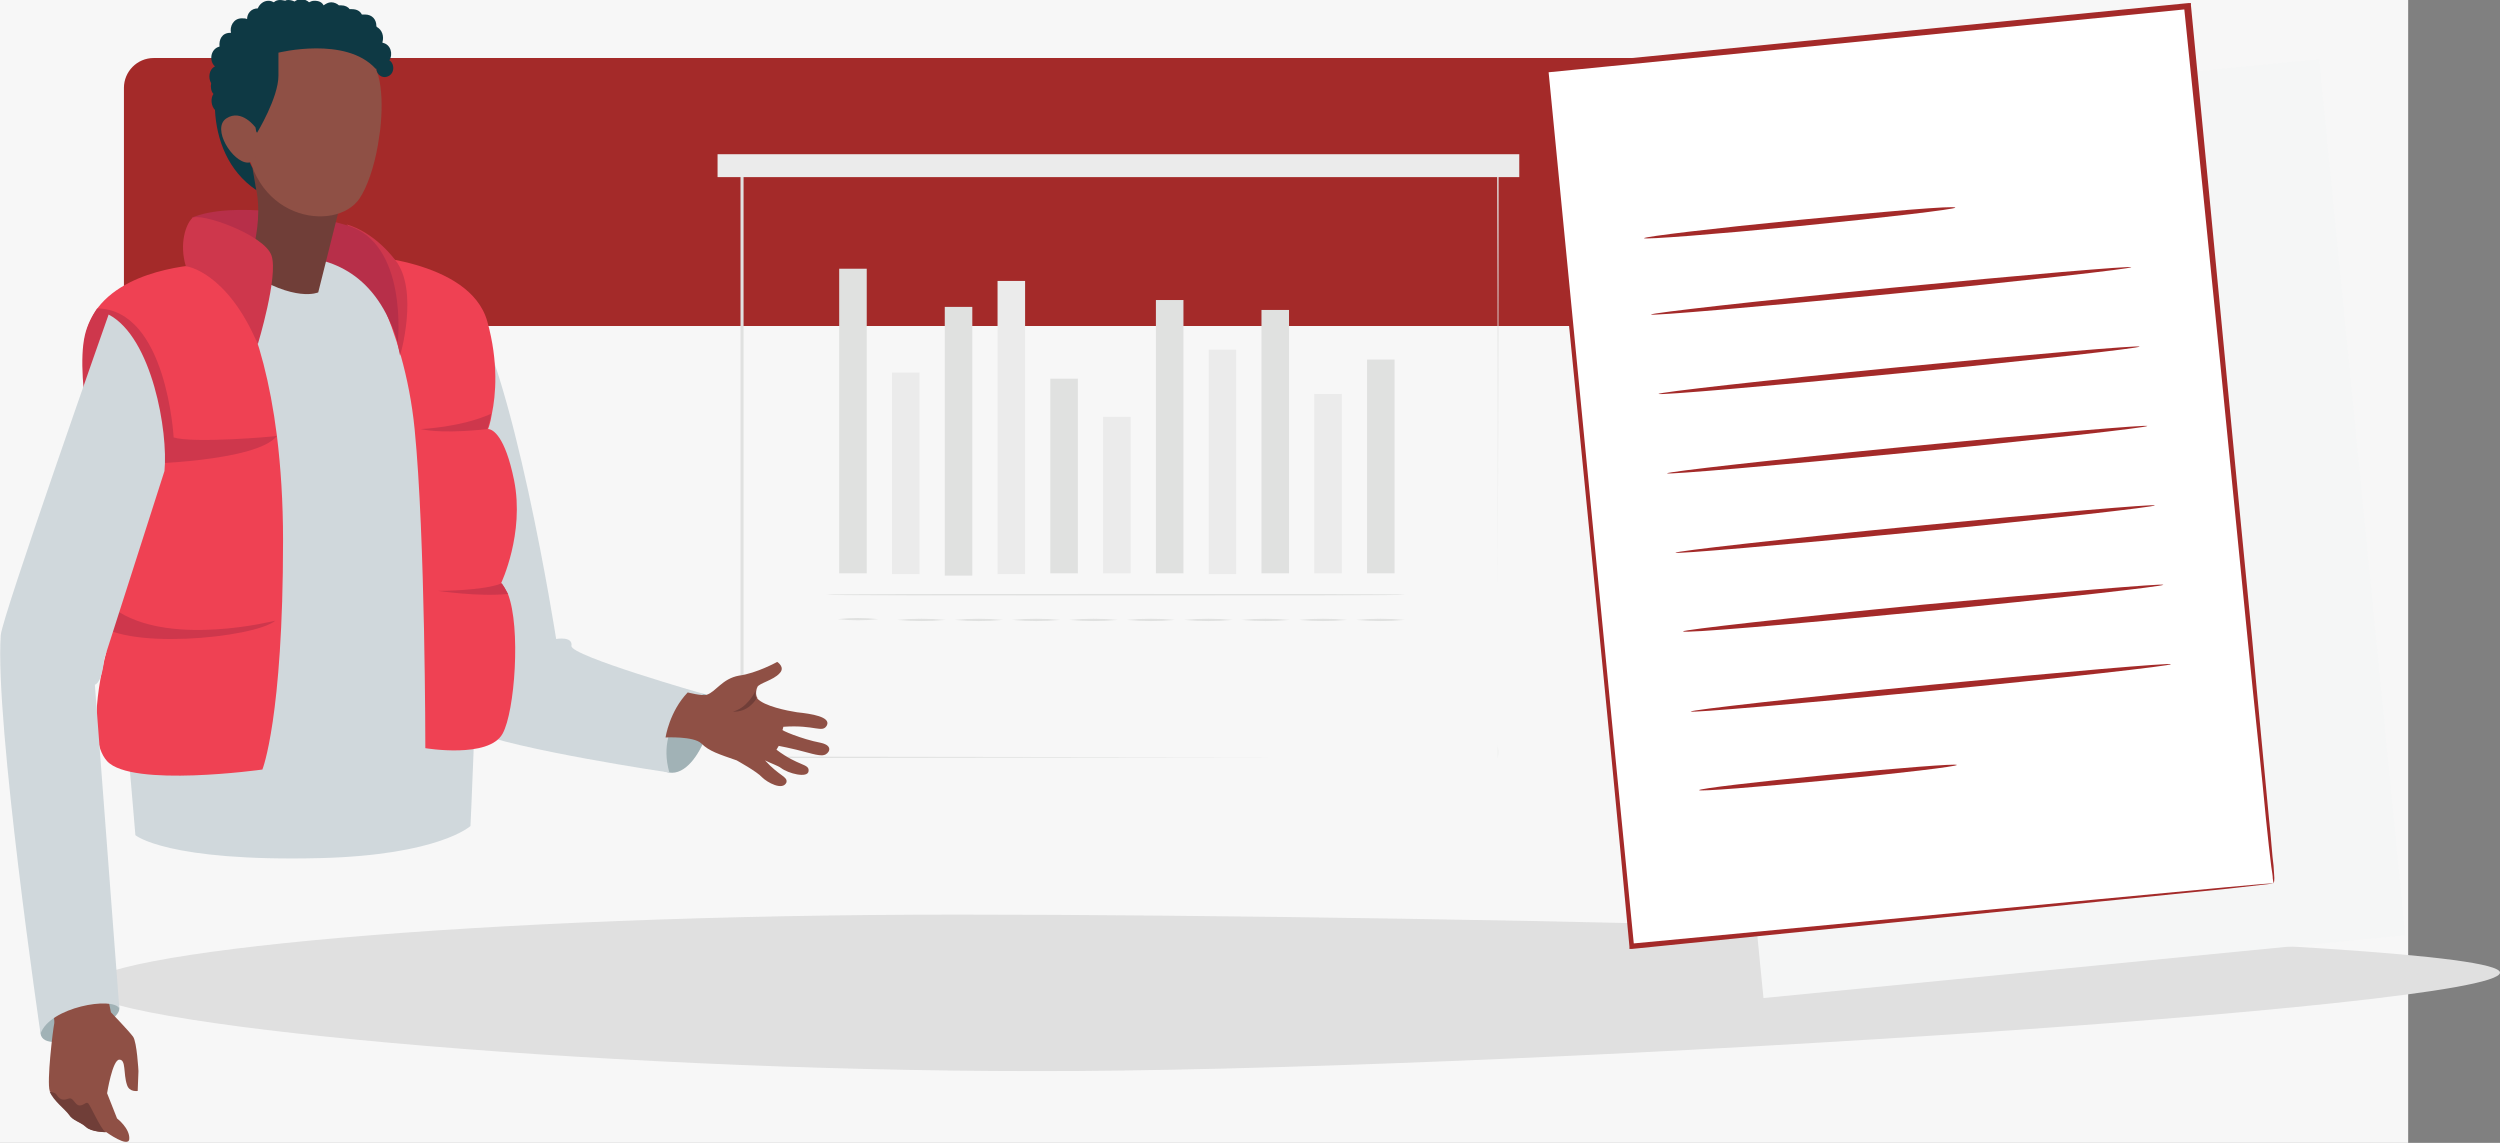 <svg width="245" height="112" viewBox="0 0 245 112" fill="none" xmlns="http://www.w3.org/2000/svg">
<rect x="0" y="0" width="245" height="112" fill="#808080" stroke="none"/>
<g clip-path="url(#clip0)">
<rect width="236" height="112" fill="#F7F7F7"/>
<path d="M244.999 95.316C244.999 98.832 144.615 105.042 101.508 104.967C57.501 104.967 8.246 100.329 8.246 96.812C8.246 93.296 46.705 89.63 93.936 89.63C141.167 89.63 244.999 91.874 244.999 95.316Z" fill="#E0E0E0"/>
<path d="M164.407 83.046H15.518C13.644 83.046 12.145 81.55 12.145 79.679V9.202C12.145 7.332 13.644 5.836 15.518 5.836H164.407C166.282 5.836 167.781 7.332 167.781 9.202V79.679C167.781 81.55 166.282 83.046 164.407 83.046Z" fill="#F7F7F7"/>
<path d="M164.857 31.947H15.068C13.494 31.947 12.145 30.675 12.145 29.029V8.604C12.145 7.033 13.419 5.686 15.068 5.686H164.857C166.432 5.686 167.781 6.958 167.781 8.604V29.029C167.781 30.675 166.432 31.947 164.857 31.947Z" fill="#A42A29"/>
<path d="M146.79 74.293C146.79 74.293 146.79 73.918 146.79 73.245C146.79 72.572 146.79 71.45 146.79 70.103C146.79 67.335 146.79 63.295 146.79 58.207C146.79 47.957 146.79 33.218 146.715 15.487L146.79 15.562H72.72L72.87 15.412C72.87 36.66 72.87 56.711 72.87 74.218L72.72 74.143L126.248 74.218H141.392H145.441H146.49H145.441H141.467H126.323L72.72 74.293H72.57V74.143C72.57 56.636 72.57 36.51 72.57 15.337V15.188H72.72H146.79H146.865V15.263C146.865 32.994 146.79 47.733 146.79 57.983C146.79 63.145 146.79 67.11 146.79 69.879C146.79 71.225 146.79 72.273 146.79 73.021C146.865 73.844 146.79 74.293 146.79 74.293Z" fill="#E0E1E0"/>
<path d="M84.94 26.335H82.241V56.187H84.94V26.335Z" fill="#E0E1E0"/>
<path d="M90.113 36.51H87.414V56.262H90.113V36.51Z" fill="#EBEBEB"/>
<path d="M95.286 30.076H92.587V56.411H95.286V30.076Z" fill="#E0E1E0"/>
<path d="M100.459 27.532H97.76V56.262H100.459V27.532Z" fill="#EBEBEB"/>
<path d="M105.631 37.109H102.933V56.187H105.631V37.109Z" fill="#E0E1E0"/>
<path d="M110.804 40.85H108.105V56.187H110.804V40.85Z" fill="#EBEBEB"/>
<path d="M115.978 29.403H113.279V56.187H115.978V29.403Z" fill="#E0E1E0"/>
<path d="M121.15 34.266H118.451V56.262H121.15V34.266Z" fill="#EBEBEB"/>
<path d="M126.324 30.375H123.625V56.187H126.324V30.375Z" fill="#E0E1E0"/>
<path d="M131.497 38.605H128.798V56.187H131.497V38.605Z" fill="#EBEBEB"/>
<path d="M136.669 35.239H133.97V56.187H136.669V35.239Z" fill="#E0E1E0"/>
<path d="M137.719 58.282C137.719 58.357 124.974 58.357 109.305 58.357C93.637 58.357 80.967 58.357 80.967 58.282C80.967 58.207 93.637 58.207 109.38 58.207C125.124 58.207 137.719 58.207 137.719 58.282Z" fill="#E0E1E0"/>
<path d="M86.065 60.676C84.716 60.826 83.441 60.826 82.092 60.676C83.441 60.526 84.716 60.526 86.065 60.676Z" fill="#E0E1E0"/>
<path d="M92.662 60.751C91.088 60.9 89.514 60.9 87.939 60.751C89.514 60.601 91.088 60.601 92.662 60.751Z" fill="#E0E1E0"/>
<path d="M98.285 60.751C96.71 60.9 95.136 60.9 93.561 60.751C95.136 60.601 96.71 60.601 98.285 60.751Z" fill="#E0E1E0"/>
<path d="M103.908 60.751C102.333 60.9 100.759 60.9 99.185 60.751C100.759 60.601 102.333 60.601 103.908 60.751Z" fill="#E0E1E0"/>
<path d="M109.531 60.751C107.956 60.9 106.382 60.9 104.808 60.751C106.382 60.601 107.956 60.601 109.531 60.751Z" fill="#E0E1E0"/>
<path d="M115.153 60.751C113.578 60.9 112.004 60.9 110.43 60.751C112.004 60.601 113.578 60.601 115.153 60.751Z" fill="#E0E1E0"/>
<path d="M120.776 60.751C119.201 60.9 117.627 60.9 116.053 60.751C117.627 60.601 119.201 60.601 120.776 60.751Z" fill="#E0E1E0"/>
<path d="M126.399 60.751C124.824 60.9 123.25 60.9 121.676 60.751C123.25 60.601 124.824 60.601 126.399 60.751Z" fill="#E0E1E0"/>
<path d="M132.021 60.751C130.447 60.9 128.872 60.9 127.298 60.751C128.872 60.601 130.447 60.601 132.021 60.751Z" fill="#E0E1E0"/>
<path d="M137.644 60.751C136.07 60.9 134.495 60.9 132.921 60.751C134.495 60.601 136.07 60.601 137.644 60.751Z" fill="#E0E1E0"/>
<path d="M148.889 15.113H70.321V17.357H148.889V15.113Z" fill="#EBEBEB"/>
<path d="M68.972 68.008C70.996 68.233 68.672 76.163 65.598 75.714C62.525 75.265 64.024 69.28 64.024 69.28C64.024 69.28 66.873 67.709 68.972 68.008Z" fill="#A1B2B6"/>
<path d="M45.507 29.178C50.23 35.239 54.503 62.621 54.503 62.621C54.503 62.621 56.152 62.322 56.002 63.295C55.852 64.267 68.972 68.008 68.972 68.008C68.972 68.008 64.099 70.402 65.598 75.714C65.598 75.714 50.455 73.47 46.106 71.599C41.758 69.729 40.559 40.775 40.559 40.775L45.507 29.178Z" fill="#D0D8DC"/>
<path d="M13.269 81.849C13.269 81.849 16.343 84.468 31.411 84.094C43.032 83.794 46.105 80.951 46.105 80.951C46.105 80.951 48.429 33.069 45.431 29.253C43.257 26.485 38.983 25.288 33.361 24.989C31.262 24.914 28.937 24.914 26.538 25.063C24.739 25.138 23.015 25.438 21.441 25.886C15.218 27.682 10.87 31.797 10.27 35.014C9.52 38.979 13.269 81.849 13.269 81.849Z" fill="#D0D8DC"/>
<path d="M49.779 58.207C51.054 61.499 50.454 69.729 49.255 71.898C47.905 74.367 41.683 73.32 41.683 73.32C41.683 73.32 41.683 52.596 40.633 42.047C39.584 31.498 34.935 24.989 34.935 24.989C34.935 24.989 46.031 25.363 47.755 31.498C48.88 35.538 48.58 38.755 48.205 40.55C48.055 41.523 47.83 42.047 47.83 42.047H47.905C48.28 42.122 49.48 42.645 50.379 47.059C51.429 52.297 49.105 57.16 49.105 57.16C49.33 57.384 49.555 57.758 49.779 58.207Z" fill="#EF4153"/>
<path d="M39.209 34.864C39.209 34.864 41.083 28.505 38.759 25.512C36.435 22.52 33.961 21.996 33.961 21.996C33.961 21.996 37.035 24.914 37.484 26.784C37.934 28.729 39.209 34.864 39.209 34.864Z" fill="#CE374C"/>
<path d="M33.961 22.071C30.738 21.098 22.791 19.677 18.817 21.323C18.817 21.323 18.517 24.764 19.942 25.886C21.366 27.083 34.861 20.051 38.984 33.593C38.984 33.593 40.034 23.791 33.961 22.071Z" fill="#B72F49"/>
<path d="M27.739 52.97C27.739 70.402 25.714 75.415 25.714 75.415C25.714 75.415 12.895 77.21 10.496 74.592C8.172 72.048 10.421 63.893 10.421 63.893C10.421 63.893 9.896 62.621 9.371 60.751C9.146 59.928 8.921 59.03 8.696 58.057C8.471 57.085 8.322 56.038 8.172 54.915C7.872 52.147 8.471 49.977 9.071 48.706C9.446 47.808 9.896 47.359 9.896 47.359C9.896 47.359 7.347 37.259 8.396 32.77C8.621 31.797 9.071 30.899 9.596 30.151C12.82 25.961 20.392 25.887 20.392 25.887C22.566 26.485 25.789 32.021 27.139 42.72C27.514 45.788 27.739 49.154 27.739 52.97Z" fill="#EF4153"/>
<path d="M33.136 20.874L31.187 28.654C31.187 28.654 28.938 29.702 24.14 26.56C24.14 26.56 26.614 20.649 24.365 16.459C24.365 16.459 24.964 16.459 25.789 16.609C25.864 16.609 26.764 21.173 33.136 20.874Z" fill="#703E38"/>
<path d="M24.064 12.42C24.064 21.622 32.911 22.894 35.235 19.452C35.985 18.33 36.659 16.385 37.034 14.215C37.109 13.691 37.184 13.243 37.259 12.719C37.634 9.352 37.334 5.911 35.385 5.013C28.713 1.87 24.064 3.217 24.064 12.42Z" fill="#8F5045"/>
<path d="M38.159 5.91C38.534 5.312 38.309 4.339 37.484 4.19C37.484 4.19 37.484 4.19 37.484 4.115C37.634 3.591 37.484 2.918 36.884 2.619C36.884 2.619 36.884 2.619 36.959 2.619C36.959 2.619 36.884 2.619 36.884 2.544C36.884 1.945 36.509 1.421 35.76 1.421C35.685 1.421 35.61 1.421 35.46 1.421C35.31 1.122 35.01 0.898 34.485 0.898C34.41 0.898 34.335 0.898 34.26 0.898C34.11 0.673 33.81 0.524 33.436 0.524C33.361 0.524 33.286 0.524 33.211 0.524C33.061 0.374 32.761 0.224 32.461 0.224C32.161 0.224 31.936 0.374 31.711 0.524C31.561 0.224 31.262 0.075 30.812 0.075C30.587 0.075 30.437 0.15 30.287 0.224C30.137 0.075 29.837 -0.075 29.537 -0.075C29.237 -0.075 29.087 -1.28001e-05 28.863 0.15C28.713 0.075 28.488 -1.28075e-05 28.263 -1.28075e-05C28.188 -1.28075e-05 28.038 -1.28075e-05 27.963 0.075C27.888 0.075 27.663 -1.28075e-05 27.438 -1.28075e-05C27.213 -1.28075e-05 26.988 0.075 26.838 0.224C26.688 0.15 26.538 0.075 26.314 0.075C25.789 0.075 25.414 0.449 25.264 0.823C24.589 0.823 24.214 1.347 24.214 1.87C24.064 1.796 23.915 1.796 23.69 1.796C22.865 1.796 22.49 2.619 22.64 3.217C22.64 3.217 22.64 3.217 22.565 3.217C21.74 3.217 21.441 3.89 21.515 4.564C20.616 4.788 20.466 5.985 21.066 6.509C20.466 6.808 20.391 7.631 20.691 8.155C20.616 8.529 20.691 8.978 20.916 9.202C20.616 9.651 20.691 10.399 21.066 10.774C21.216 13.691 22.34 16.759 25.114 18.629L24.739 16.46C24.739 16.46 23.69 14.589 24.064 13.242C24.439 11.896 25.189 13.018 25.189 13.018C25.189 13.018 27.288 9.576 27.288 7.407C27.288 5.162 27.288 5.162 27.288 5.162C27.288 5.162 33.886 3.516 36.809 6.733C36.809 6.733 36.809 6.733 36.884 6.733C36.884 7.108 37.184 7.556 37.709 7.556C38.684 7.482 38.758 6.285 38.159 5.91Z" fill="#0E3944"/>
<path d="M25.04 12.494C25.04 12.494 23.69 10.624 22.191 11.597C20.691 12.569 22.79 15.936 24.29 15.936C25.789 15.936 25.04 12.494 25.04 12.494Z" fill="#8F5045"/>
<path d="M25.264 33.742C25.264 33.742 27.288 27.083 26.613 25.063C25.939 22.968 19.416 20.724 18.817 21.397C18.217 21.996 17.542 23.866 18.217 26.111C18.217 26.036 22.265 26.634 25.264 33.742Z" fill="#CE374C"/>
<path d="M27.138 42.72C25.189 45.264 13.719 45.488 13.719 45.488C13.719 45.488 6.222 56.636 11.694 60.003C17.092 63.295 26.613 60.901 26.988 60.826C24.889 62.547 11.694 63.818 9.295 60.826C9.221 60.676 9.071 60.526 9.071 60.377C8.846 59.778 8.696 58.955 8.621 58.132C8.321 55.215 8.696 51.174 8.996 48.78C9.37 47.883 9.82 47.434 9.82 47.434C9.82 47.434 7.271 37.333 8.321 32.844C8.546 31.872 8.996 30.974 9.52 30.226C16.343 30.301 17.017 42.87 17.017 42.87C18.966 43.468 26.838 42.795 27.138 42.72Z" fill="#CE374C"/>
<path d="M11.695 98.832C11.77 100.403 4.348 103.62 3.973 101.301C3.673 98.982 11.395 94.792 11.695 98.832Z" fill="#A1B2B6"/>
<path d="M5.322 100.254C5.172 101.002 4.573 106.015 4.873 106.912C4.873 106.912 4.873 106.987 4.948 106.987C5.322 107.885 6.447 108.708 6.822 109.232C7.197 109.83 7.871 109.905 8.471 110.429C8.996 110.953 10.42 110.952 10.42 110.952C10.42 110.952 12.594 112.524 12.669 111.626C12.744 110.578 11.47 109.606 11.47 109.606L10.495 107.137C10.495 107.137 11.02 103.845 11.695 103.845C12.37 103.845 12.07 105.192 12.444 106.314C12.669 107.062 13.494 106.912 13.494 106.912L13.569 104.967C13.569 104.967 13.419 102.124 13.044 101.6C12.669 101.077 10.87 99.206 10.87 99.206L10.045 95.166L4.573 95.54C4.348 95.54 5.397 99.506 5.322 100.254Z" fill="#8F5045"/>
<path d="M4.872 106.987C5.247 107.885 6.371 108.708 6.746 109.232C7.121 109.83 7.796 109.905 8.396 110.429C8.92 110.953 10.345 110.953 10.345 110.953C9.82 110.578 8.845 108.259 8.621 108.11C8.396 107.96 8.246 108.334 7.796 108.334C7.346 108.334 7.196 107.511 6.746 107.661C6.296 107.81 5.922 107.885 5.547 107.287C5.397 107.062 5.172 107.062 4.872 106.987Z" fill="#703E38"/>
<path d="M10.645 30.824C14.918 33.069 16.493 42.346 16.118 46.162L10.195 64.641C10.195 64.641 10.046 66.811 9.296 67.11L11.695 98.832C11.095 97.635 4.873 98.683 3.973 101.301C3.973 101.301 -0.525 70.701 0.075 62.247C0.15 60.601 10.645 30.824 10.645 30.824Z" fill="#D0D8DC"/>
<path d="M41.232 42.047C41.232 42.047 45.131 41.897 48.13 40.55C47.98 41.523 47.755 42.047 47.755 42.047C47.755 42.047 43.556 42.571 41.232 42.047Z" fill="#CE374C"/>
<path d="M49.779 58.207C46.93 58.506 42.957 57.908 42.957 57.908C42.957 57.908 47.38 57.908 49.179 57.16C49.329 57.384 49.554 57.758 49.779 58.207Z" fill="#CE374C"/>
<path d="M74.669 76.163C74.219 75.639 72.195 74.517 72.195 74.517C70.471 73.918 69.496 73.619 68.746 72.871C67.996 72.123 65.223 72.272 65.223 72.272C65.223 72.272 65.597 69.729 67.397 67.858C67.397 67.858 68.821 68.233 69.271 68.083C70.171 67.784 70.77 66.512 72.42 66.212C74.144 65.988 76.168 64.866 76.168 64.866C76.168 64.866 76.993 65.389 76.393 65.988C75.793 66.661 74.369 66.961 74.219 67.335C74.219 67.409 74.144 67.484 74.144 67.559C74.069 67.858 74.069 68.158 74.219 68.382C74.219 68.382 74.219 68.382 74.219 68.457C74.894 69.205 77.143 69.654 78.117 69.804C79.542 69.953 81.416 70.252 81.041 71.076C80.591 71.898 79.917 71.001 76.768 71.225L76.693 71.524C76.468 71.524 78.492 72.422 80.441 72.796C81.791 73.096 81.191 73.918 80.741 73.993C80.291 74.143 79.017 73.694 78.042 73.47C77.368 73.32 76.768 73.17 76.318 73.096L76.093 73.47C78.267 75.116 79.317 74.816 79.242 75.564C79.167 76.313 77.218 75.789 76.543 75.265C76.243 75.041 75.568 74.816 74.969 74.517C76.393 76.088 77.218 76.088 77.068 76.687C76.693 77.51 75.194 76.687 74.669 76.163Z" fill="#8F5045"/>
<path d="M71.82 69.729C73.17 69.43 73.994 67.858 74.069 67.634C73.994 67.933 73.994 68.232 74.144 68.457C73.17 69.953 71.82 69.729 71.82 69.729Z" fill="#703E38"/>
<path d="M227.277 5.802L164.381 11.959L172.82 97.808L235.716 91.651L227.277 5.802Z" fill="#F5F6F6"/>
<path d="M214.458 0.64L151.562 6.798L160.002 92.647L222.897 86.489L214.458 0.64Z" fill="white"/>
<path d="M222.809 86.562L222.734 86.114C222.734 85.814 222.659 85.44 222.584 84.916C222.434 83.794 222.284 82.298 222.059 80.203C221.684 76.088 221.01 70.103 220.26 62.546C218.761 47.434 216.661 26.036 214.037 0.673L214.337 0.898L151.513 7.107L151.738 6.808C154.887 38.904 157.735 68.606 160.134 92.697L159.91 92.473L205.566 88.133L218.311 86.936L221.684 86.637L222.809 86.562C222.809 86.562 222.509 86.637 221.684 86.712L218.386 87.086L205.716 88.358L159.91 92.997H159.685V92.772C157.436 68.606 154.437 38.904 151.288 6.808V6.509H151.588L214.487 0.299H214.712V0.524C217.186 25.961 219.21 47.434 220.71 62.621C221.384 70.178 221.984 76.088 222.359 80.203C222.584 82.223 222.659 83.794 222.809 84.842L222.884 86.039C222.884 86.263 222.884 86.413 222.809 86.562Z" fill="#A42A29"/>
<path d="M191.622 20.35C191.622 20.5 184.8 21.323 176.403 22.146C168.007 22.969 161.109 23.492 161.109 23.343C161.109 23.193 167.932 22.37 176.328 21.547C184.725 20.724 191.622 20.126 191.622 20.35Z" fill="#A42A29"/>
<path d="M208.865 26.186C208.865 26.335 198.369 27.532 185.325 28.804C172.28 30.076 161.784 30.974 161.784 30.824C161.784 30.675 172.28 29.478 185.325 28.206C198.369 26.934 208.94 26.036 208.865 26.186Z" fill="#A42A29"/>
<path d="M209.689 33.967C209.689 34.116 199.194 35.313 186.149 36.585C173.104 37.857 162.609 38.755 162.534 38.605C162.459 38.456 173.029 37.258 186.074 35.986C199.119 34.715 209.689 33.817 209.689 33.967Z" fill="#A42A29"/>
<path d="M210.439 41.748C210.439 41.897 199.943 43.094 186.899 44.366C173.854 45.638 163.358 46.536 163.358 46.386C163.358 46.236 173.854 45.039 186.899 43.767C199.943 42.496 210.514 41.598 210.439 41.748Z" fill="#A42A29"/>
<path d="M211.188 49.528C211.188 49.678 200.693 50.875 187.648 52.147C174.603 53.419 164.183 54.316 164.183 54.167C164.183 54.017 174.678 52.82 187.723 51.548C200.693 50.276 211.188 49.379 211.188 49.528Z" fill="#A42A29"/>
<path d="M212.013 57.309C212.013 57.459 201.518 58.656 188.473 59.928C175.428 61.2 164.933 62.097 164.933 61.873C164.933 61.723 175.428 60.526 188.473 59.254C201.443 58.057 212.013 57.16 212.013 57.309Z" fill="#A42A29"/>
<path d="M212.763 65.09C212.763 65.24 202.268 66.437 189.223 67.709C176.178 68.981 165.683 69.878 165.683 69.729C165.683 69.579 176.178 68.382 189.223 67.11C202.268 65.838 212.763 64.941 212.763 65.09Z" fill="#A42A29"/>
<path d="M191.772 74.966C191.772 75.115 186.149 75.789 179.177 76.462C172.205 77.135 166.507 77.584 166.507 77.435C166.507 77.285 172.13 76.612 179.102 75.939C186.074 75.265 191.772 74.816 191.772 74.966Z" fill="#A42A29"/>
</g>
<defs>
<clipPath id="clip0">
<rect width="245" height="112" fill="white"/>
</clipPath>
</defs>
</svg>
